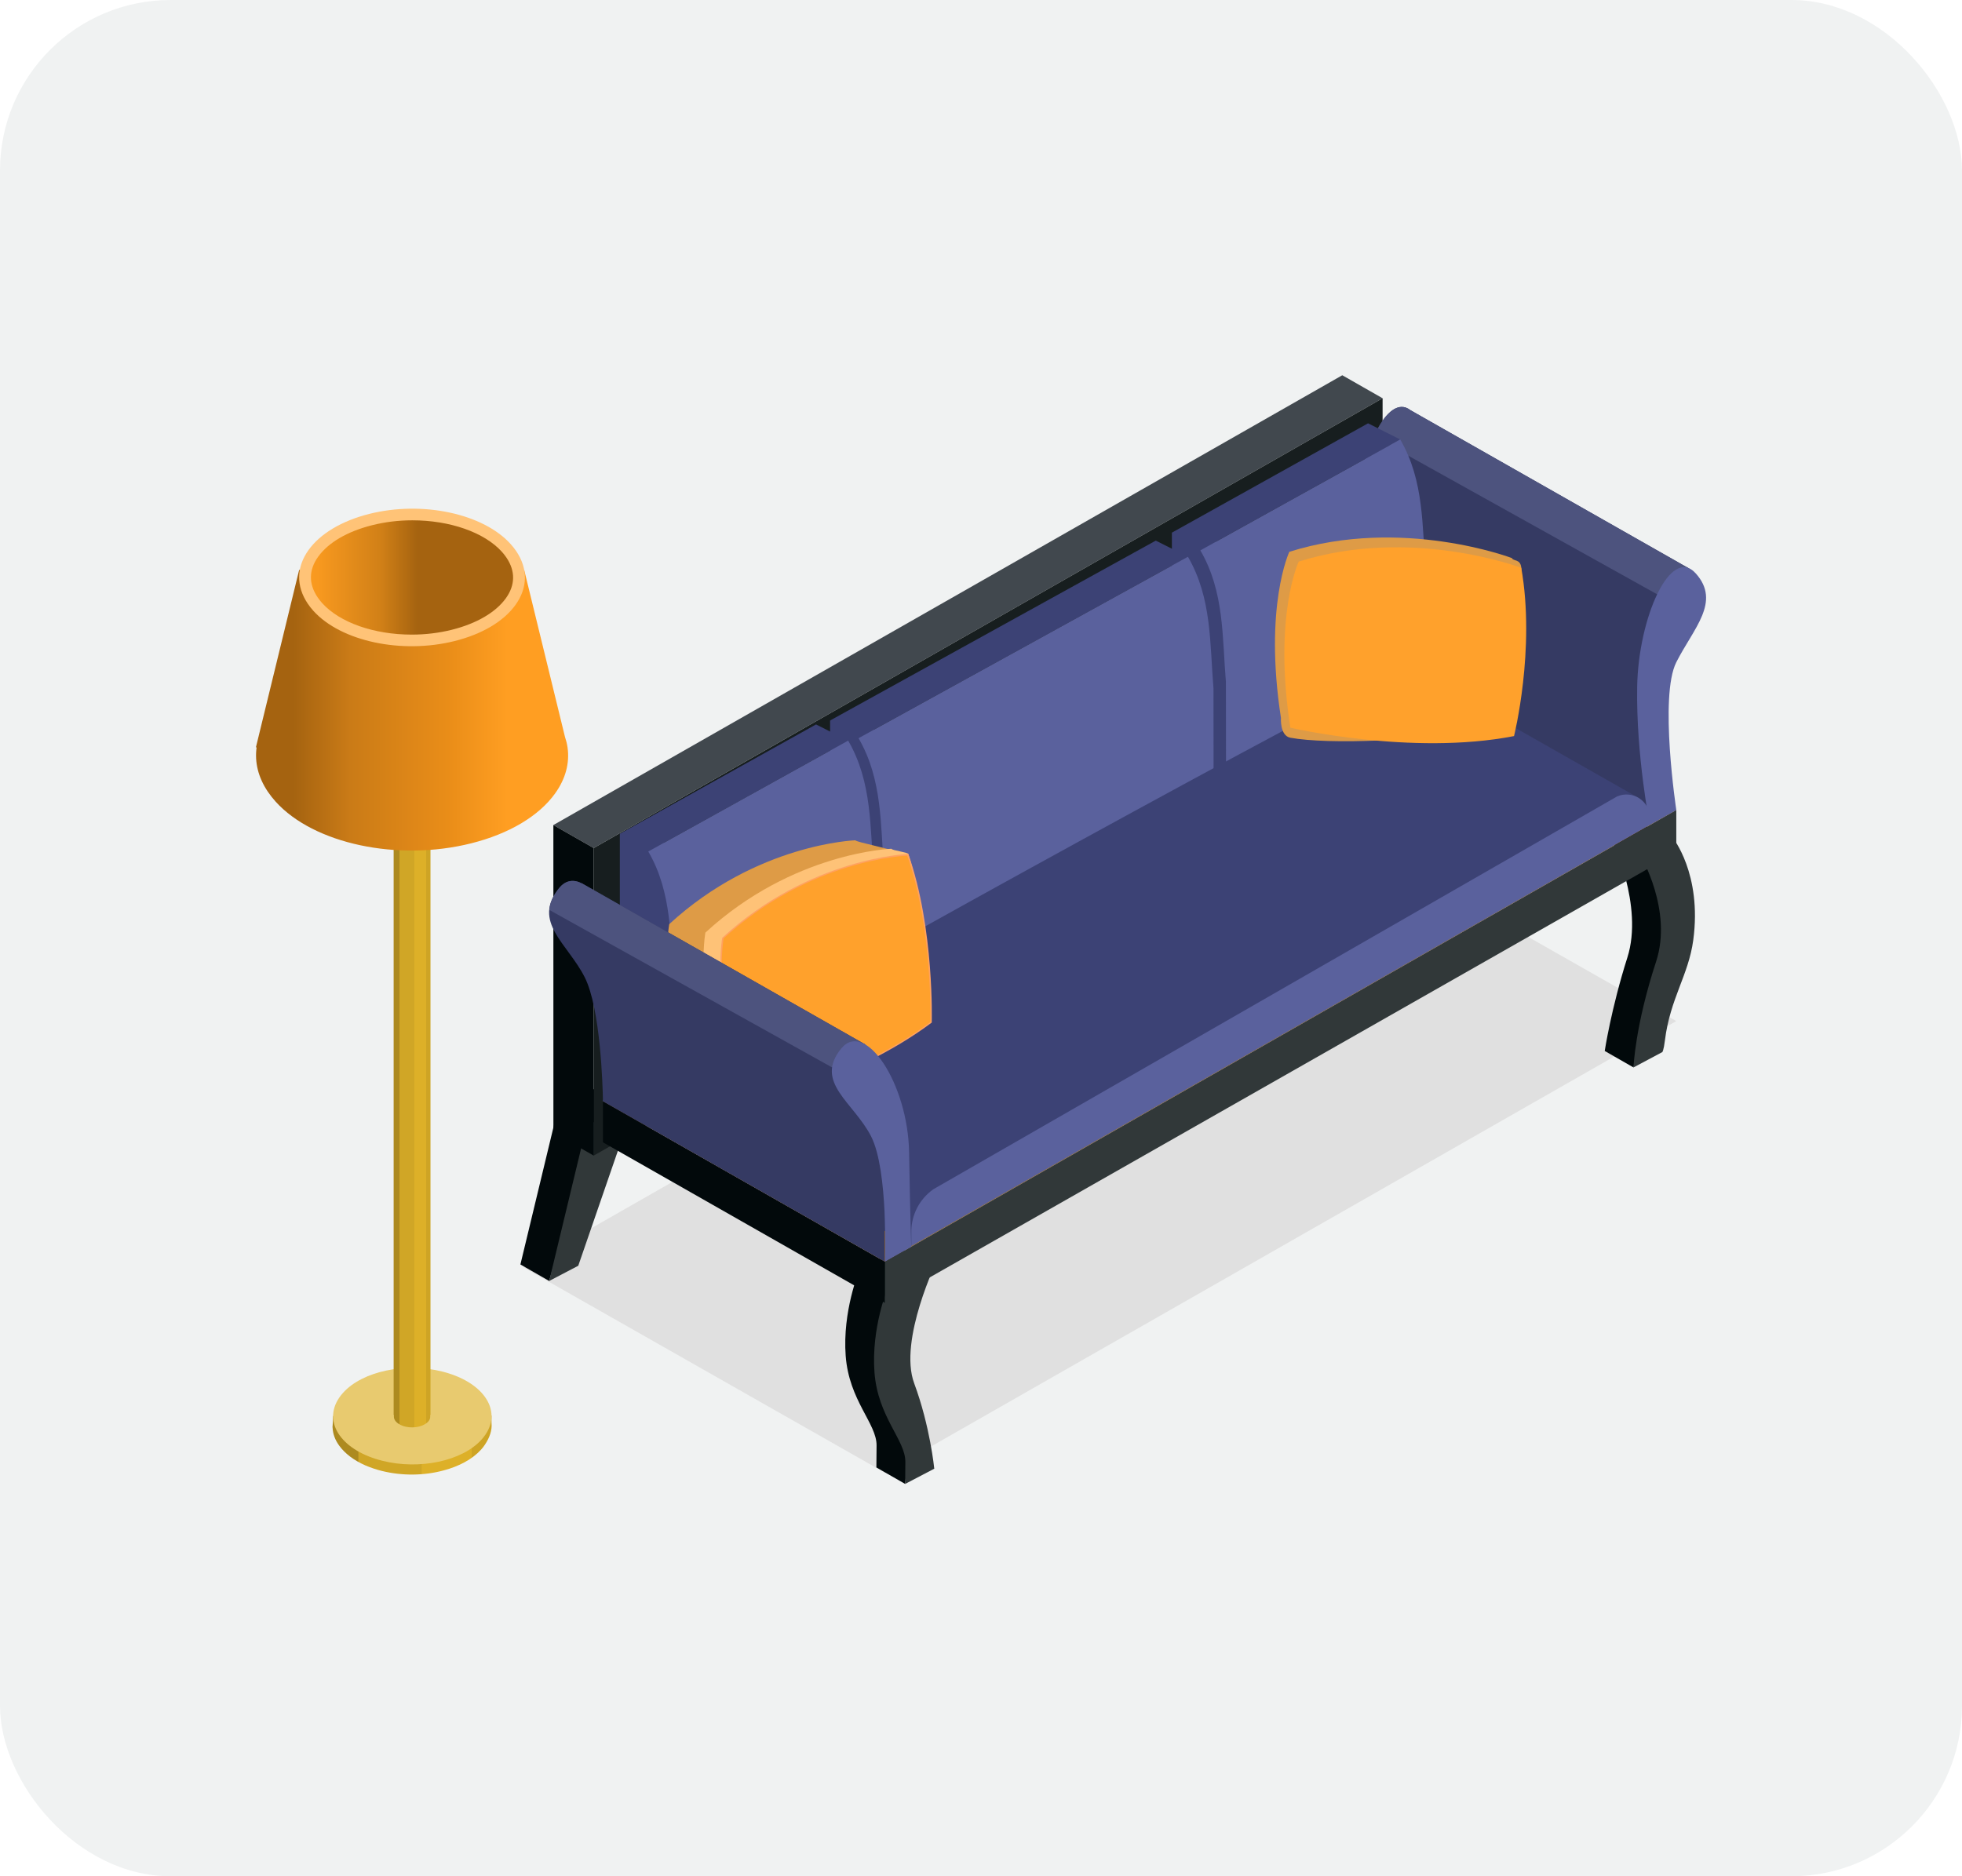 <svg width="115" height="110" viewBox="0 0 115 110" fill="none" xmlns="http://www.w3.org/2000/svg">
<g clip-path="url(#clip0_248_3771)">
<rect width="115" height="110" rx="10" fill="#F0F2F2"/>
<path d="M51.871 86.345L30.662 74.29L77.045 47.808L98.254 59.864L51.871 86.345Z" fill="#E0E0E0"/>
<path d="M32.687 65.061L30.503 74.133L32.189 75.1L35.599 63.403L32.687 65.061Z" fill="#02090B"/>
<path d="M34.374 66.027L32.19 75.1L33.894 74.208L37.285 64.37L34.374 66.027Z" fill="#313839"/>
<path d="M50.355 74.521C50.355 74.521 49.373 76.864 49.569 79.491C49.765 82.117 51.389 83.456 51.379 84.744C51.368 86.033 51.368 86.033 51.368 86.033L53.055 87C53.055 87 53.588 82.812 51.897 80.136C50.45 77.848 53.266 72.865 53.266 72.865L50.355 74.521Z" fill="#02090B"/>
<path d="M52.043 75.487C52.043 75.487 51.06 77.831 51.256 80.457C51.452 83.084 53.076 84.422 53.066 85.71C53.056 86.999 53.056 86.999 53.056 86.999L54.761 86.107C54.761 86.107 54.519 83.619 53.584 81.101C52.644 78.567 54.954 73.83 54.954 73.83L52.043 75.487Z" fill="#313839"/>
<path d="M96.342 48.123C96.342 48.123 97.936 50.388 97.669 54.327C97.507 56.705 96.655 57.448 96.353 59.889C96.279 60.492 95.746 62.582 95.746 62.582L94.059 61.616C94.059 61.616 94.439 59.114 95.387 56.135C96.355 53.096 94.467 49.189 94.467 49.189L96.342 48.123Z" fill="#02090B"/>
<path d="M98.028 49.09C98.028 49.09 99.777 51.212 99.247 55.125C98.969 57.175 97.889 58.55 97.588 60.99C97.514 61.593 97.436 61.681 97.436 61.681L95.746 62.581C95.746 62.581 95.833 60.15 97.069 56.38C98.059 53.361 96.155 50.155 96.155 50.155L98.028 49.09Z" fill="#313839"/>
<path d="M32.435 48.371L78.676 22L81.039 23.349L34.799 49.72L32.435 48.371Z" fill="#41484E"/>
<path d="M34.799 49.72L81.039 23.349L81.036 41.389L34.8 67.751L34.799 49.72Z" fill="#171E1F"/>
<path d="M34.8 67.751L32.437 66.402L32.435 48.371L34.799 49.72L34.8 67.751Z" fill="#02090B"/>
<path d="M51.871 76.385L35.342 66.973V64.557L51.871 73.968V76.385Z" fill="#02090B"/>
<path d="M51.871 73.968L35.342 64.557L81.724 38.076L98.254 47.488L51.871 73.968Z" fill="#AB7022"/>
<path d="M98.254 47.488L51.871 73.968V76.385L98.254 49.988V47.488Z" fill="#313839"/>
<path d="M96.693 39.769L99.007 33.332L82.673 24.048C82.588 23.982 82.503 23.934 82.417 23.903L82.404 23.896L82.403 23.897C81.016 23.416 79.482 27.218 79.422 30.847C79.354 34.881 80.164 38.949 80.164 38.949L96.702 48.36L96.693 39.769Z" fill="#353A63"/>
<path d="M82.673 24.049C82.589 23.983 82.504 23.935 82.418 23.904L82.405 23.896L82.404 23.898C81.787 23.684 81.141 24.321 80.608 25.409V25.638L97.197 34.879L98.495 34.76L99.009 33.333L82.673 24.049Z" fill="#4D537E"/>
<path d="M68.689 31.227L68.69 43.961L71.862 45.605L72.499 32.021L68.689 31.227Z" fill="#3C4275"/>
<path d="M80.187 24.818L68.689 31.228L70.358 32.267L82.073 25.767L80.187 24.818Z" fill="#3C4275"/>
<path d="M83.577 39.106L83.57 33.483C83.348 30.863 83.487 28.198 82.073 25.767L70.357 32.267C71.772 34.698 71.634 37.364 71.855 39.983L71.862 45.606L83.579 40.271L83.58 39.104L83.577 39.106Z" fill="#5A619D"/>
<path d="M48.655 42.241V54.973L51.827 56.618L52.465 43.033L48.655 42.241Z" fill="#3C4275"/>
<path d="M67.744 31.695L48.655 42.241L50.323 43.279L69.63 32.643L67.744 31.695Z" fill="#3C4275"/>
<path d="M71.133 45.982L71.127 40.359C70.905 37.74 71.043 35.074 69.629 32.642L50.322 43.279C51.736 45.71 51.599 48.376 51.821 50.996L51.827 56.618L71.136 45.987L71.137 45.981L71.133 45.982Z" fill="#5A619D"/>
<path d="M36.332 48.882V61.616L39.504 63.26L40.142 49.676L36.332 48.882Z" fill="#3C4275"/>
<path d="M47.83 42.473L36.332 48.882L38 49.922L49.715 43.421L47.83 42.473Z" fill="#3C4275"/>
<path d="M51.218 56.76L51.212 51.138C50.99 48.518 51.128 45.853 49.713 43.421L37.998 49.921C39.412 52.352 39.275 55.018 39.496 57.638L39.502 63.261L51.22 56.765L51.221 56.759L51.218 56.76Z" fill="#5A619D"/>
<path d="M53.417 73.054L41.326 66.158C41.326 66.158 40.996 62.011 41.556 61.606C44.179 59.705 74.839 42.864 80.843 39.899C82.787 38.94 83.724 39.778 83.724 39.778L96.059 46.788C96.059 46.788 53.934 70.898 53.417 73.054Z" fill="#3C4275"/>
<path d="M94.781 46.695L54.706 69.724C53.897 70.297 53.417 71.221 53.417 72.205V73.054L96.702 48.361V47.936C96.703 46.958 95.687 46.302 94.781 46.695Z" fill="#5A619D"/>
<path d="M39.226 54.181C44.361 49.453 50.132 49.265 50.132 49.265C50.168 49.366 52.431 49.819 52.465 49.922C53.889 54.239 51.506 59.151 51.506 59.151C46.722 62.731 40.524 63.971 40.524 63.971C38.533 57.925 39.226 54.181 39.226 54.181Z" fill="#DE9B46"/>
<path d="M41.345 54.677C46.48 49.949 52.252 49.761 52.252 49.761C52.287 49.862 53.205 49.965 53.239 50.067C54.664 54.384 53.625 59.646 53.625 59.646C48.841 63.226 42.643 64.466 42.643 64.466C40.653 58.421 41.345 54.677 41.345 54.677Z" fill="#FEC277"/>
<path d="M42.333 54.983C47.468 50.255 53.24 50.067 53.24 50.067C54.776 54.437 54.613 59.952 54.613 59.952C49.829 63.531 43.632 64.772 43.632 64.772C41.641 58.727 42.333 54.983 42.333 54.983Z" fill="#FFA160"/>
<path d="M42.414 55.014C47.48 50.35 53.175 50.164 53.175 50.164C54.691 54.477 54.531 59.918 54.531 59.918C49.81 63.451 43.694 64.674 43.694 64.674C41.731 58.709 42.414 55.014 42.414 55.014Z" fill="#FFA12C"/>
<path d="M98.254 47.488C98.254 47.488 97.242 40.826 98.254 38.826C99.267 36.825 100.885 35.291 99.401 33.624C97.918 31.957 96.029 36.225 95.961 40.26C95.893 44.294 96.703 48.362 96.703 48.362L98.254 47.488Z" fill="#5A619D"/>
<path d="M51.862 73.968L51.853 65.376L50.709 61.23L34.308 51.902C34.289 51.889 34.27 51.881 34.251 51.869L34.111 51.79L34.108 51.792C33.627 51.544 33.156 51.592 32.77 52.07C31.165 54.052 33.262 55.297 34.274 57.298C35.205 59.14 35.326 63.729 35.339 64.451C35.33 64.513 35.323 64.557 35.323 64.557L51.862 73.968Z" fill="#353A63"/>
<path d="M34.309 51.902C34.289 51.889 34.271 51.881 34.251 51.869L34.112 51.79L34.109 51.792C33.627 51.544 33.157 51.592 32.77 52.07C32.399 52.529 32.232 52.948 32.198 53.347L48.774 62.582L51.025 62.374L50.709 61.23L34.309 51.902Z" fill="#4D537E"/>
<path d="M51.871 73.968C51.871 73.968 52.076 68.636 51.064 66.635C50.052 64.635 47.696 63.464 49.3 61.481C50.703 59.747 53.217 63.518 53.285 67.552C53.353 71.586 53.412 73.094 53.412 73.094L51.871 73.968Z" fill="#5A619D"/>
<path d="M75.572 32.351C82.188 30.27 88.617 32.719 88.617 32.719C88.701 32.919 89.122 32.752 89.169 33.293C89.529 37.533 88.192 42.581 88.192 42.581C83.538 43.487 77.788 43.653 75.633 43.251C75.008 43.134 75.081 42.089 75.081 42.089C74.068 35.535 75.572 32.351 75.572 32.351Z" fill="#DE9B46"/>
<path d="M76.123 32.925C82.739 30.844 89.168 33.293 89.168 33.293C90.009 38.076 88.743 43.155 88.743 43.155C82.74 44.324 75.632 42.663 75.632 42.663C74.618 36.108 76.123 32.925 76.123 32.925Z" fill="#FFA12C"/>
<path d="M21.417 85.914C20.744 85.618 20.216 85.219 19.881 84.753C19.636 84.417 19.511 84.062 19.495 83.708L19.491 83.681C19.488 83.643 19.494 83.601 19.498 83.559L19.526 83.013L19.609 83.014L19.813 83.015L19.845 82.961C19.911 82.86 19.99 82.758 20.079 82.661C21.212 81.409 23.711 80.873 25.893 81.424C27.017 81.705 27.903 82.235 28.386 82.909C28.441 82.978 28.484 83.049 28.523 83.123L28.81 82.985V83.431C28.855 83.855 28.696 84.286 28.425 84.695C28.357 84.801 28.277 84.903 28.191 84.995C27.685 85.551 26.908 85.968 26.014 86.204C24.897 86.512 23.586 86.54 22.374 86.236C22.029 86.15 21.709 86.038 21.417 85.914Z" fill="url(#paint0_linear_248_3771)"/>
<path d="M20.112 81.652C20.025 81.747 19.946 81.848 19.878 81.95C19.394 82.669 19.406 83.454 19.912 84.158C20.396 84.833 21.282 85.359 22.409 85.642C24.591 86.19 27.09 85.657 28.223 84.403C28.309 84.307 28.388 84.207 28.457 84.105C28.941 83.386 28.929 82.601 28.423 81.897C27.939 81.222 27.052 80.695 25.926 80.412C23.744 79.864 21.244 80.397 20.112 81.652Z" fill="#E8CA6F"/>
<path d="M25.231 44.595H23.073V82.965H23.093C23.076 83.07 23.088 83.176 23.156 83.278C23.172 83.301 23.19 83.324 23.211 83.347C23.473 83.639 24.055 83.762 24.562 83.636C24.823 83.57 25.03 83.447 25.142 83.29C25.216 83.187 25.227 83.076 25.21 82.966H25.232V44.595H25.231Z" fill="url(#paint1_linear_248_3771)"/>
<path d="M33.265 43.815V43.811C33.235 43.607 33.183 43.404 33.115 43.201L30.724 33.41H17.535L15 43.815H15.041C14.919 44.686 15.132 45.572 15.697 46.413C15.833 46.614 15.988 46.811 16.158 47C18.39 49.473 23.316 50.523 27.616 49.443C29.834 48.887 31.581 47.848 32.536 46.519C33.155 45.655 33.398 44.731 33.265 43.815Z" fill="url(#paint2_linear_248_3771)"/>
<path d="M29.929 31.895C30.053 32.032 30.165 32.175 30.263 32.32C30.952 33.344 30.935 34.462 30.214 35.466C29.524 36.427 28.261 37.179 26.656 37.581C23.547 38.362 19.985 37.602 18.371 35.815C18.248 35.678 18.135 35.536 18.038 35.39C17.349 34.365 17.366 33.248 18.087 32.244C18.777 31.283 20.041 30.532 21.645 30.129C24.754 29.348 28.316 30.108 29.929 31.895Z" fill="#FFC377"/>
<path d="M24.132 37.206C21.922 37.206 19.912 36.499 18.885 35.361C18.783 35.249 18.691 35.132 18.612 35.013C18.083 34.228 18.096 33.407 18.648 32.639C19.243 31.81 20.367 31.153 21.813 30.791C22.566 30.601 23.358 30.505 24.169 30.505C26.378 30.505 28.388 31.212 29.415 32.348C29.515 32.46 29.608 32.577 29.688 32.697C30.216 33.482 30.203 34.303 29.652 35.072C29.056 35.902 27.932 36.559 26.487 36.921C25.733 37.11 24.941 37.206 24.132 37.206Z" fill="url(#paint3_linear_248_3771)"/>
</g>
<defs>
<linearGradient id="paint0_linear_248_3771" x1="19.491" y1="83.83" x2="28.819" y2="83.83" gradientUnits="userSpaceOnUse">
<stop offset="0.161" stop-color="#AD8A1F"/>
<stop offset="0.163" stop-color="#D0A626"/>
<stop offset="0.559" stop-color="#D0A626"/>
<stop offset="0.562" stop-color="#DDB028"/>
<stop offset="0.873" stop-color="#DDB028"/>
<stop offset="0.874" stop-color="#CEA425"/>
</linearGradient>
<linearGradient id="paint1_linear_248_3771" x1="23.073" y1="64.14" x2="25.231" y2="64.14" gradientUnits="userSpaceOnUse">
<stop offset="0.161" stop-color="#AD8A1F"/>
<stop offset="0.163" stop-color="#D0A626"/>
<stop offset="0.559" stop-color="#D0A626"/>
<stop offset="0.562" stop-color="#DDB028"/>
<stop offset="0.873" stop-color="#DDB028"/>
<stop offset="0.874" stop-color="#CEA425"/>
</linearGradient>
<linearGradient id="paint2_linear_248_3771" x1="15" y1="41.638" x2="33.3" y2="41.638" gradientUnits="userSpaceOnUse">
<stop offset="0.12" stop-color="#A56310"/>
<stop offset="0.302" stop-color="#CA7B17"/>
<stop offset="0.614" stop-color="#E98D18"/>
<stop offset="0.805" stop-color="#FF9E22"/>
</linearGradient>
<linearGradient id="paint3_linear_248_3771" x1="14.046" y1="33.855" x2="25.896" y2="33.855" gradientUnits="userSpaceOnUse">
<stop offset="0.195" stop-color="#FF9E22"/>
<stop offset="0.386" stop-color="#F8991F"/>
<stop offset="0.698" stop-color="#D18017"/>
<stop offset="0.88" stop-color="#A56310"/>
</linearGradient>
<clipPath id="clip0_248_3771">
<rect width="115" height="110" fill="white"/>
</clipPath>
</defs>
</svg>
